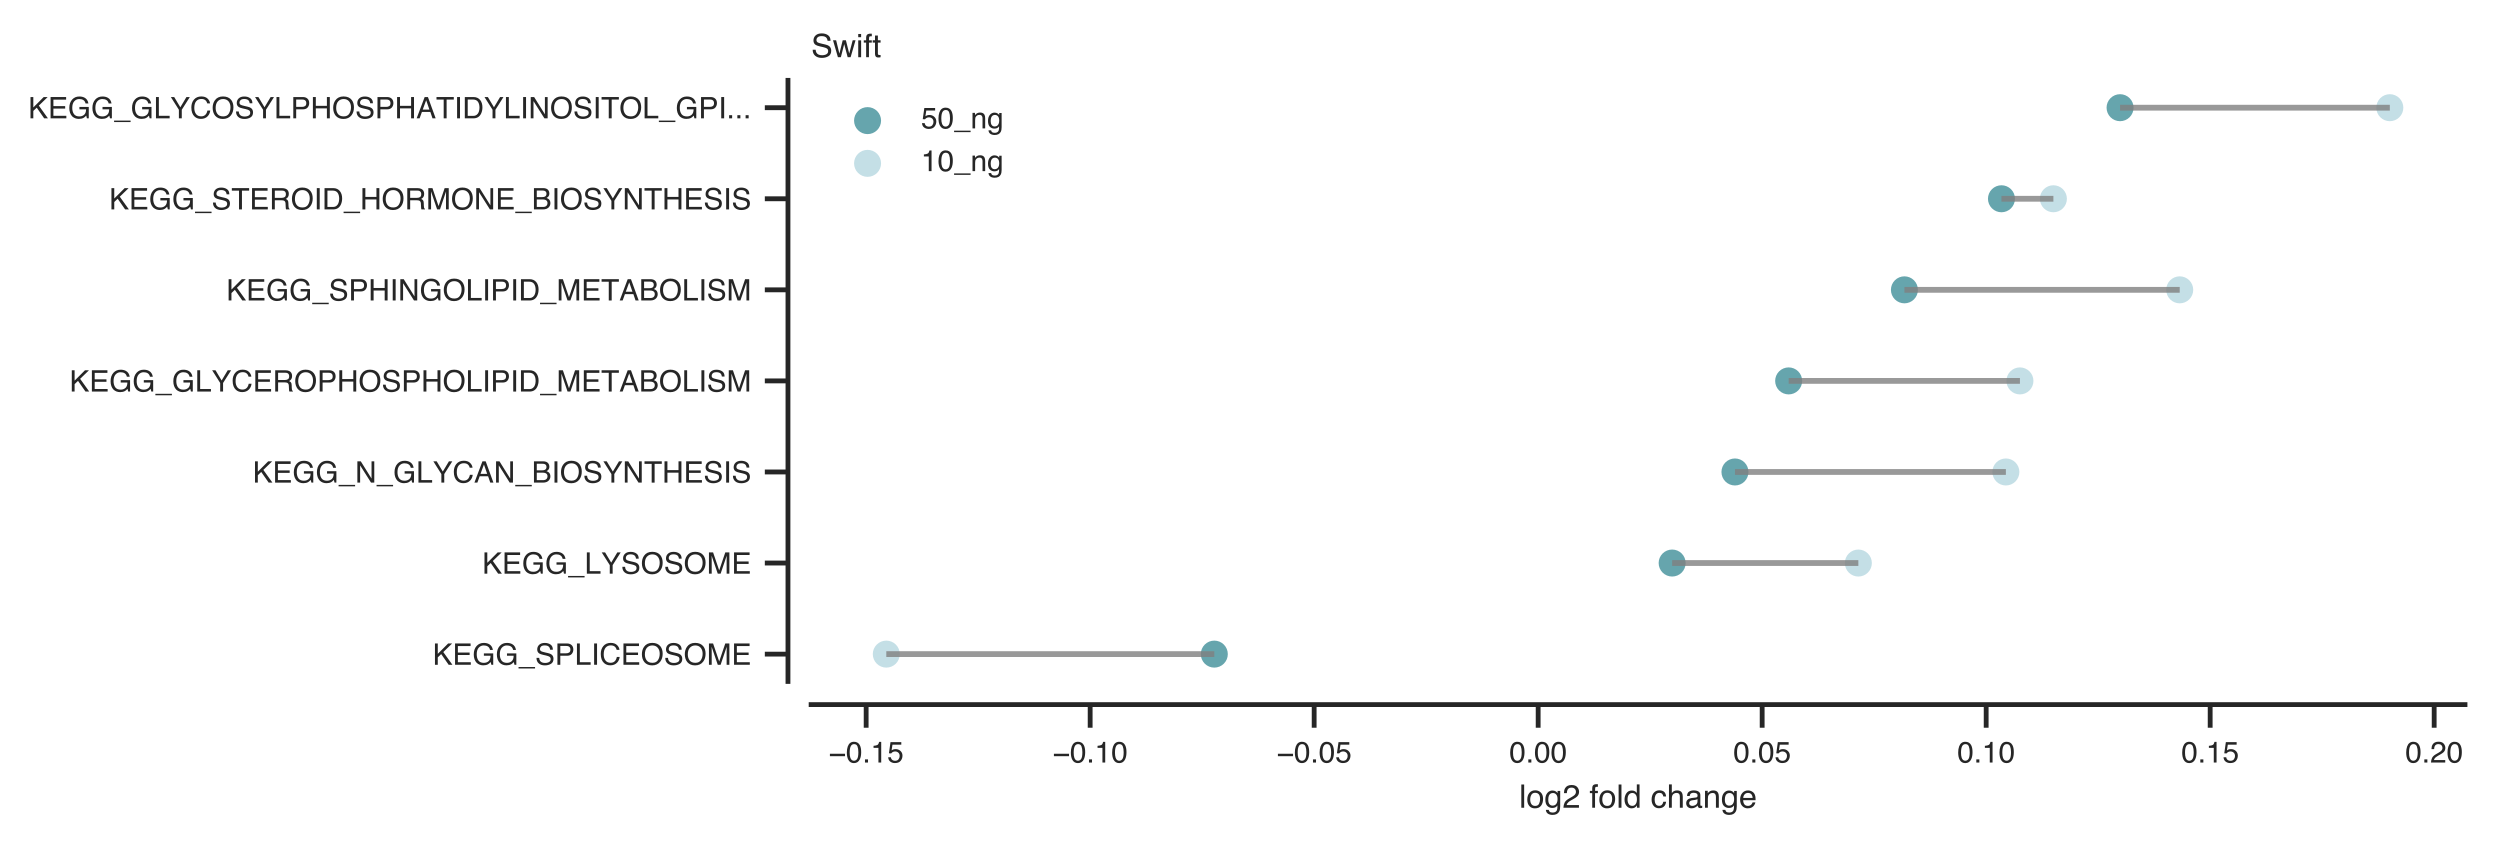 <?xml version="1.0" encoding="utf-8" standalone="no"?>
<!DOCTYPE svg PUBLIC "-//W3C//DTD SVG 1.1//EN"
  "http://www.w3.org/Graphics/SVG/1.1/DTD/svg11.dtd">
<!-- Created with matplotlib (https://matplotlib.org/) -->
<svg height="219.6pt" version="1.1" viewBox="0 0 648 219.6" width="648pt" xmlns="http://www.w3.org/2000/svg" xmlns:xlink="http://www.w3.org/1999/xlink">
 <defs>
  <style type="text/css">
*{stroke-linecap:butt;stroke-linejoin:round;}
  </style>
 </defs>
 <g id="figure_1">
  <g id="patch_1">
   <path d="M 0 219.6 
L 648 219.6 
L 648 0 
L 0 0 
z
" style="fill:#ffffff;"/>
  </g>
  <g id="axes_1">
   <g id="patch_2">
    <path d="M 210.242 176.628 
L 638.928 176.628 
L 638.928 20.832 
L 210.242 20.832 
z
" style="fill:#ffffff;"/>
   </g>
   <g id="matplotlib.axis_1">
    <g id="xtick_1">
     <g id="line2d_1">
      <defs>
       <path d="M 0 0 
L 0 6 
" id="m6e07f4b8f3" style="stroke:#262626;stroke-width:1.25;"/>
      </defs>
      <g>
       <use style="fill:#262626;stroke:#262626;stroke-width:1.25;" x="224.506" xlink:href="#m6e07f4b8f3" y="182.628"/>
      </g>
     </g>
     <g id="text_1">
      <!-- −0.15 -->
      <defs>
       <path d="M 55.422 29.594 
L 55.422 21.391 
L 4.5 21.391 
L 4.5 29.594 
z
" id="Helvetica-8722"/>
       <path d="M 27.047 69.922 
Q 40.625 69.922 46.688 58.734 
Q 51.375 50.094 51.375 35.062 
Q 51.375 20.797 47.125 11.469 
Q 40.969 -1.906 27 -1.906 
Q 14.406 -1.906 8.25 9.031 
Q 3.125 18.172 3.125 33.547 
Q 3.125 45.453 6.203 54 
Q 11.969 69.922 27.047 69.922 
z
M 26.953 6.109 
Q 33.797 6.109 37.844 12.156 
Q 41.891 18.219 41.891 34.719 
Q 41.891 46.625 38.953 54.312 
Q 36.031 62.016 27.594 62.016 
Q 19.828 62.016 16.234 54.703 
Q 12.641 47.406 12.641 33.203 
Q 12.641 22.516 14.938 16.016 
Q 18.453 6.109 26.953 6.109 
z
" id="Helvetica-48"/>
       <path d="M 8.547 10.641 
L 18.75 10.641 
L 18.75 0 
L 8.547 0 
z
" id="Helvetica-46"/>
       <path d="M 9.578 49.516 
L 9.578 56.25 
Q 19.094 57.172 22.844 59.344 
Q 26.609 61.531 28.469 69.625 
L 35.406 69.625 
L 35.406 0 
L 26.031 0 
L 26.031 49.516 
z
" id="Helvetica-49"/>
       <path d="M 12.359 17.828 
Q 13.234 10.297 19.344 7.422 
Q 22.469 5.953 26.562 5.953 
Q 34.375 5.953 38.125 10.938 
Q 41.891 15.922 41.891 21.969 
Q 41.891 29.297 37.422 33.297 
Q 32.953 37.312 26.703 37.312 
Q 22.172 37.312 18.922 35.547 
Q 15.672 33.797 13.375 30.672 
L 5.766 31.109 
L 11.078 68.75 
L 47.406 68.75 
L 47.406 60.25 
L 17.672 60.25 
L 14.703 40.828 
Q 17.141 42.672 19.344 43.609 
Q 23.25 45.219 28.375 45.219 
Q 37.984 45.219 44.672 39.016 
Q 51.375 32.812 51.375 23.297 
Q 51.375 13.375 45.234 5.797 
Q 39.109 -1.766 25.688 -1.766 
Q 17.141 -1.766 10.562 3.047 
Q 4 7.859 3.219 17.828 
z
" id="Helvetica-53"/>
      </defs>
      <g style="fill:#262626;" transform="translate(214.765 197.652)scale(0.077 -0.077)">
       <use xlink:href="#Helvetica-8722"/>
       <use x="58.398" xlink:href="#Helvetica-48"/>
       <use x="114.014" xlink:href="#Helvetica-46"/>
       <use x="141.797" xlink:href="#Helvetica-49"/>
       <use x="197.412" xlink:href="#Helvetica-53"/>
      </g>
     </g>
    </g>
    <g id="xtick_2">
     <g id="line2d_2">
      <g>
       <use style="fill:#262626;stroke:#262626;stroke-width:1.25;" x="282.568" xlink:href="#m6e07f4b8f3" y="182.628"/>
      </g>
     </g>
     <g id="text_2">
      <!-- −0.10 -->
      <g style="fill:#262626;" transform="translate(272.827 197.652)scale(0.077 -0.077)">
       <use xlink:href="#Helvetica-8722"/>
       <use x="58.398" xlink:href="#Helvetica-48"/>
       <use x="114.014" xlink:href="#Helvetica-46"/>
       <use x="141.797" xlink:href="#Helvetica-49"/>
       <use x="197.412" xlink:href="#Helvetica-48"/>
      </g>
     </g>
    </g>
    <g id="xtick_3">
     <g id="line2d_3">
      <g>
       <use style="fill:#262626;stroke:#262626;stroke-width:1.25;" x="340.63" xlink:href="#m6e07f4b8f3" y="182.628"/>
      </g>
     </g>
     <g id="text_3">
      <!-- −0.05 -->
      <g style="fill:#262626;" transform="translate(330.888 197.652)scale(0.077 -0.077)">
       <use xlink:href="#Helvetica-8722"/>
       <use x="58.398" xlink:href="#Helvetica-48"/>
       <use x="114.014" xlink:href="#Helvetica-46"/>
       <use x="141.797" xlink:href="#Helvetica-48"/>
       <use x="197.412" xlink:href="#Helvetica-53"/>
      </g>
     </g>
    </g>
    <g id="xtick_4">
     <g id="line2d_4">
      <g>
       <use style="fill:#262626;stroke:#262626;stroke-width:1.25;" x="398.691" xlink:href="#m6e07f4b8f3" y="182.628"/>
      </g>
     </g>
     <g id="text_4">
      <!-- 0.00 -->
      <g style="fill:#262626;" transform="translate(391.199 197.652)scale(0.077 -0.077)">
       <use xlink:href="#Helvetica-48"/>
       <use x="55.615" xlink:href="#Helvetica-46"/>
       <use x="83.398" xlink:href="#Helvetica-48"/>
       <use x="139.014" xlink:href="#Helvetica-48"/>
      </g>
     </g>
    </g>
    <g id="xtick_5">
     <g id="line2d_5">
      <g>
       <use style="fill:#262626;stroke:#262626;stroke-width:1.25;" x="456.753" xlink:href="#m6e07f4b8f3" y="182.628"/>
      </g>
     </g>
     <g id="text_5">
      <!-- 0.05 -->
      <g style="fill:#262626;" transform="translate(449.261 197.652)scale(0.077 -0.077)">
       <use xlink:href="#Helvetica-48"/>
       <use x="55.615" xlink:href="#Helvetica-46"/>
       <use x="83.398" xlink:href="#Helvetica-48"/>
       <use x="139.014" xlink:href="#Helvetica-53"/>
      </g>
     </g>
    </g>
    <g id="xtick_6">
     <g id="line2d_6">
      <g>
       <use style="fill:#262626;stroke:#262626;stroke-width:1.25;" x="514.815" xlink:href="#m6e07f4b8f3" y="182.628"/>
      </g>
     </g>
     <g id="text_6">
      <!-- 0.10 -->
      <g style="fill:#262626;" transform="translate(507.322 197.652)scale(0.077 -0.077)">
       <use xlink:href="#Helvetica-48"/>
       <use x="55.615" xlink:href="#Helvetica-46"/>
       <use x="83.398" xlink:href="#Helvetica-49"/>
       <use x="139.014" xlink:href="#Helvetica-48"/>
      </g>
     </g>
    </g>
    <g id="xtick_7">
     <g id="line2d_7">
      <g>
       <use style="fill:#262626;stroke:#262626;stroke-width:1.25;" x="572.877" xlink:href="#m6e07f4b8f3" y="182.628"/>
      </g>
     </g>
     <g id="text_7">
      <!-- 0.15 -->
      <g style="fill:#262626;" transform="translate(565.384 197.652)scale(0.077 -0.077)">
       <use xlink:href="#Helvetica-48"/>
       <use x="55.615" xlink:href="#Helvetica-46"/>
       <use x="83.398" xlink:href="#Helvetica-49"/>
       <use x="139.014" xlink:href="#Helvetica-53"/>
      </g>
     </g>
    </g>
    <g id="xtick_8">
     <g id="line2d_8">
      <g>
       <use style="fill:#262626;stroke:#262626;stroke-width:1.25;" x="630.938" xlink:href="#m6e07f4b8f3" y="182.628"/>
      </g>
     </g>
     <g id="text_8">
      <!-- 0.20 -->
      <defs>
       <path d="M 3.125 0 
Q 3.609 9.031 6.859 15.719 
Q 10.109 22.406 19.531 27.875 
L 28.906 33.297 
Q 35.203 36.969 37.75 39.547 
Q 41.75 43.609 41.75 48.828 
Q 41.75 54.938 38.078 58.516 
Q 34.422 62.109 28.328 62.109 
Q 19.281 62.109 15.828 55.281 
Q 13.969 51.609 13.766 45.125 
L 4.828 45.125 
Q 4.984 54.25 8.203 60.016 
Q 13.922 70.172 28.375 70.172 
Q 40.375 70.172 45.922 63.672 
Q 51.469 57.172 51.469 49.219 
Q 51.469 40.828 45.562 34.859 
Q 42.141 31.391 33.297 26.469 
L 26.609 22.75 
Q 21.828 20.125 19.094 17.719 
Q 14.203 13.484 12.938 8.297 
L 51.125 8.297 
L 51.125 0 
L 3.125 0 
z
" id="Helvetica-50"/>
      </defs>
      <g style="fill:#262626;" transform="translate(623.446 197.652)scale(0.077 -0.077)">
       <use xlink:href="#Helvetica-48"/>
       <use x="55.615" xlink:href="#Helvetica-46"/>
       <use x="83.398" xlink:href="#Helvetica-50"/>
       <use x="139.014" xlink:href="#Helvetica-48"/>
      </g>
     </g>
    </g>
    <g id="text_9">
     <!-- log2 fold change -->
     <defs>
      <path d="M 6.688 71.734 
L 15.484 71.734 
L 15.484 0 
L 6.688 0 
z
" id="Helvetica-108"/>
      <path d="M 27.203 5.672 
Q 35.938 5.672 39.188 12.281 
Q 42.438 18.891 42.438 27 
Q 42.438 34.328 40.094 38.922 
Q 36.375 46.141 27.297 46.141 
Q 19.234 46.141 15.578 39.984 
Q 11.922 33.844 11.922 25.141 
Q 11.922 16.797 15.578 11.234 
Q 19.234 5.672 27.203 5.672 
z
M 27.547 53.812 
Q 37.641 53.812 44.625 47.062 
Q 51.609 40.328 51.609 27.25 
Q 51.609 14.594 45.453 6.344 
Q 39.312 -1.906 26.375 -1.906 
Q 15.578 -1.906 9.219 5.391 
Q 2.875 12.703 2.875 25 
Q 2.875 38.188 9.562 46 
Q 16.266 53.812 27.547 53.812 
z
M 27.25 53.562 
z
" id="Helvetica-111"/>
      <path d="M 24.906 53.219 
Q 31.062 53.219 35.641 50.203 
Q 38.141 48.484 40.719 45.219 
L 40.719 51.812 
L 48.828 51.812 
L 48.828 4.25 
Q 48.828 -5.719 45.906 -11.469 
Q 40.438 -22.125 25.25 -22.125 
Q 16.797 -22.125 11.031 -18.328 
Q 5.281 -14.547 4.594 -6.5 
L 13.531 -6.5 
Q 14.156 -10.016 16.062 -11.922 
Q 19.047 -14.844 25.438 -14.844 
Q 35.547 -14.844 38.672 -7.719 
Q 40.531 -3.516 40.375 7.281 
Q 37.75 3.266 34.031 1.312 
Q 30.328 -0.641 24.219 -0.641 
Q 15.719 -0.641 9.344 5.391 
Q 2.984 11.422 2.984 25.344 
Q 2.984 38.484 9.406 45.844 
Q 15.828 53.219 24.906 53.219 
z
M 40.719 26.375 
Q 40.719 36.078 36.719 40.766 
Q 32.719 45.453 26.516 45.453 
Q 17.234 45.453 13.812 36.766 
Q 12.016 32.125 12.016 24.609 
Q 12.016 15.766 15.594 11.156 
Q 19.188 6.547 25.25 6.547 
Q 34.719 6.547 38.578 15.094 
Q 40.719 19.922 40.719 26.375 
z
M 25.922 53.562 
z
" id="Helvetica-103"/>
      <path id="Helvetica-32"/>
      <path d="M 8.641 60.25 
Q 8.844 65.719 10.547 68.266 
Q 13.625 72.75 22.406 72.75 
Q 23.25 72.75 24.125 72.703 
Q 25 72.656 26.125 72.562 
L 26.125 64.547 
Q 24.75 64.656 24.141 64.672 
Q 23.531 64.703 23 64.703 
Q 19 64.703 18.219 62.625 
Q 17.438 60.547 17.438 52.047 
L 26.125 52.047 
L 26.125 45.125 
L 17.328 45.125 
L 17.328 0 
L 8.641 0 
L 8.641 45.125 
L 1.375 45.125 
L 1.375 52.047 
L 8.641 52.047 
L 8.641 60.25 
z
" id="Helvetica-102"/>
      <path d="M 12.016 25.531 
Q 12.016 17.141 15.578 11.469 
Q 19.141 5.812 27 5.812 
Q 33.109 5.812 37.031 11.062 
Q 40.969 16.312 40.969 26.125 
Q 40.969 36.031 36.906 40.797 
Q 32.859 45.562 26.906 45.562 
Q 20.266 45.562 16.141 40.484 
Q 12.016 35.406 12.016 25.531 
z
M 25.25 53.219 
Q 31.25 53.219 35.297 50.688 
Q 37.641 49.219 40.625 45.562 
L 40.625 71.969 
L 49.078 71.969 
L 49.078 0 
L 41.156 0 
L 41.156 7.281 
Q 38.094 2.438 33.891 0.281 
Q 29.688 -1.859 24.266 -1.859 
Q 15.531 -1.859 9.125 5.484 
Q 2.734 12.844 2.734 25.047 
Q 2.734 36.469 8.562 44.844 
Q 14.406 53.219 25.25 53.219 
z
" id="Helvetica-100"/>
      <path d="M 26.609 53.812 
Q 35.453 53.812 40.984 49.516 
Q 46.531 45.219 47.656 34.719 
L 39.109 34.719 
Q 38.328 39.547 35.547 42.75 
Q 32.766 45.953 26.609 45.953 
Q 18.219 45.953 14.594 37.75 
Q 12.25 32.422 12.25 24.609 
Q 12.25 16.75 15.562 11.375 
Q 18.891 6 26.031 6 
Q 31.5 6 34.688 9.344 
Q 37.891 12.703 39.109 18.5 
L 47.656 18.5 
Q 46.188 8.109 40.328 3.297 
Q 34.469 -1.516 25.344 -1.516 
Q 15.094 -1.516 8.984 5.984 
Q 2.875 13.484 2.875 24.703 
Q 2.875 38.484 9.562 46.141 
Q 16.266 53.812 26.609 53.812 
z
M 25.25 53.562 
z
" id="Helvetica-99"/>
      <path d="M 6.453 71.969 
L 15.234 71.969 
L 15.234 45.219 
Q 18.359 49.172 20.844 50.781 
Q 25.094 53.562 31.453 53.562 
Q 42.828 53.562 46.875 45.609 
Q 49.078 41.266 49.078 33.547 
L 49.078 0 
L 40.047 0 
L 40.047 32.953 
Q 40.047 38.719 38.578 41.406 
Q 36.188 45.703 29.594 45.703 
Q 24.125 45.703 19.672 41.938 
Q 15.234 38.188 15.234 27.734 
L 15.234 0 
L 6.453 0 
z
" id="Helvetica-104"/>
      <path d="M 13.188 13.922 
Q 13.188 10.109 15.969 7.906 
Q 18.75 5.719 22.562 5.719 
Q 27.203 5.719 31.547 7.859 
Q 38.875 11.422 38.875 19.531 
L 38.875 26.609 
Q 37.25 25.594 34.703 24.906 
Q 32.172 24.219 29.734 23.922 
L 24.422 23.25 
Q 19.625 22.609 17.234 21.234 
Q 13.188 18.953 13.188 13.922 
z
M 34.469 31.688 
Q 37.5 32.078 38.531 34.234 
Q 39.109 35.406 39.109 37.594 
Q 39.109 42.094 35.906 44.109 
Q 32.719 46.141 26.766 46.141 
Q 19.875 46.141 17 42.438 
Q 15.375 40.375 14.891 36.328 
L 6.688 36.328 
Q 6.938 46 12.969 49.781 
Q 19 53.562 26.953 53.562 
Q 36.188 53.562 41.938 50.047 
Q 47.656 46.531 47.656 39.109 
L 47.656 8.984 
Q 47.656 7.625 48.219 6.781 
Q 48.781 5.953 50.594 5.953 
Q 51.172 5.953 51.906 6.031 
Q 52.641 6.109 53.469 6.25 
L 53.469 -0.25 
Q 51.422 -0.828 50.344 -0.969 
Q 49.266 -1.125 47.406 -1.125 
Q 42.875 -1.125 40.828 2.094 
Q 39.75 3.812 39.312 6.938 
Q 36.625 3.422 31.594 0.828 
Q 26.562 -1.766 20.516 -1.766 
Q 13.234 -1.766 8.609 2.656 
Q 4 7.078 4 13.719 
Q 4 21 8.547 25 
Q 13.094 29 20.453 29.938 
z
M 27.203 53.562 
z
" id="Helvetica-97"/>
      <path d="M 6.453 52.297 
L 14.797 52.297 
L 14.797 44.875 
Q 18.5 49.469 22.656 51.469 
Q 26.812 53.469 31.891 53.469 
Q 43.016 53.469 46.922 45.703 
Q 49.078 41.453 49.078 33.547 
L 49.078 0 
L 40.141 0 
L 40.141 32.953 
Q 40.141 37.75 38.719 40.672 
Q 36.375 45.562 30.219 45.562 
Q 27.094 45.562 25.094 44.922 
Q 21.484 43.844 18.75 40.625 
Q 16.547 38.031 15.891 35.266 
Q 15.234 32.516 15.234 27.391 
L 15.234 0 
L 6.453 0 
z
M 27.094 53.562 
z
" id="Helvetica-110"/>
      <path d="M 28.219 53.469 
Q 33.797 53.469 39.016 50.859 
Q 44.234 48.25 46.969 44.094 
Q 49.609 40.141 50.484 34.859 
Q 51.266 31.25 51.266 23.344 
L 12.938 23.344 
Q 13.188 15.375 16.703 10.562 
Q 20.219 5.766 27.594 5.766 
Q 34.469 5.766 38.578 10.297 
Q 40.922 12.938 41.891 16.406 
L 50.531 16.406 
Q 50.203 13.531 48.266 9.984 
Q 46.344 6.453 43.953 4.203 
Q 39.938 0.297 34.031 -1.078 
Q 30.859 -1.859 26.859 -1.859 
Q 17.094 -1.859 10.297 5.25 
Q 3.516 12.359 3.516 25.141 
Q 3.516 37.75 10.344 45.609 
Q 17.188 53.469 28.219 53.469 
z
M 42.234 30.328 
Q 41.703 36.031 39.75 39.453 
Q 36.141 45.797 27.688 45.797 
Q 21.625 45.797 17.516 41.422 
Q 13.422 37.062 13.188 30.328 
z
M 27.391 53.562 
z
" id="Helvetica-101"/>
     </defs>
     <g style="fill:#262626;" transform="translate(393.762 209.368)scale(0.084 -0.084)">
      <use xlink:href="#Helvetica-108"/>
      <use x="22.217" xlink:href="#Helvetica-111"/>
      <use x="77.832" xlink:href="#Helvetica-103"/>
      <use x="133.447" xlink:href="#Helvetica-50"/>
      <use x="189.062" xlink:href="#Helvetica-32"/>
      <use x="216.846" xlink:href="#Helvetica-102"/>
      <use x="244.629" xlink:href="#Helvetica-111"/>
      <use x="300.244" xlink:href="#Helvetica-108"/>
      <use x="322.461" xlink:href="#Helvetica-100"/>
      <use x="378.076" xlink:href="#Helvetica-32"/>
      <use x="405.859" xlink:href="#Helvetica-99"/>
      <use x="455.859" xlink:href="#Helvetica-104"/>
      <use x="511.475" xlink:href="#Helvetica-97"/>
      <use x="567.09" xlink:href="#Helvetica-110"/>
      <use x="622.705" xlink:href="#Helvetica-103"/>
      <use x="678.32" xlink:href="#Helvetica-101"/>
     </g>
    </g>
   </g>
   <g id="matplotlib.axis_2">
    <g id="ytick_1">
     <g id="line2d_9">
      <defs>
       <path d="M 0 0 
L -6 0 
" id="mc9f1bc56bd" style="stroke:#262626;stroke-width:1.25;"/>
      </defs>
      <g>
       <use style="fill:#262626;stroke:#262626;stroke-width:1.25;" x="204.242" xlink:href="#mc9f1bc56bd" y="169.546"/>
      </g>
     </g>
     <g id="text_10">
      <!-- KEGG_SPLICEOSOME -->
      <defs>
       <path d="M 7.625 71.734 
L 17.094 71.734 
L 17.094 36.766 
L 52.047 71.734 
L 65.484 71.734 
L 35.641 42.828 
L 66.312 0 
L 53.656 0 
L 28.562 35.984 
L 17.094 25 
L 17.094 0 
L 7.625 0 
z
" id="Helvetica-75"/>
       <path d="M 8.547 71.734 
L 60.844 71.734 
L 60.844 62.938 
L 18.016 62.938 
L 18.016 41.156 
L 57.625 41.156 
L 57.625 32.859 
L 18.016 32.859 
L 18.016 8.547 
L 61.578 8.547 
L 61.578 0 
L 8.547 0 
z
M 35.062 71.734 
z
" id="Helvetica-69"/>
       <path d="M 38.625 73.578 
Q 48.734 73.578 56.109 69.672 
Q 66.797 64.062 69.188 50 
L 59.578 50 
Q 57.812 57.859 52.297 61.453 
Q 46.781 65.047 38.375 65.047 
Q 28.422 65.047 21.609 57.562 
Q 14.797 50.094 14.797 35.297 
Q 14.797 22.516 20.406 14.484 
Q 26.031 6.453 38.719 6.453 
Q 48.438 6.453 54.812 12.078 
Q 61.188 17.719 61.328 30.328 
L 38.875 30.328 
L 38.875 38.375 
L 70.359 38.375 
L 70.359 0 
L 64.109 0 
L 61.766 9.234 
Q 56.844 3.812 53.031 1.703 
Q 46.625 -1.906 36.766 -1.906 
Q 24.031 -1.906 14.844 6.344 
Q 4.828 16.703 4.828 34.766 
Q 4.828 52.781 14.594 63.422 
Q 23.875 73.578 38.625 73.578 
z
M 37.016 73.688 
z
" id="Helvetica-71"/>
       <path d="M 0 -12.5 
L 0 -7.562 
L 55.609 -7.562 
L 55.609 -12.5 
z
" id="Helvetica-95"/>
       <path d="M 13.969 23.141 
Q 14.312 17.047 16.844 13.234 
Q 21.688 6.109 33.891 6.109 
Q 39.359 6.109 43.844 7.672 
Q 52.547 10.688 52.547 18.5 
Q 52.547 24.359 48.875 26.859 
Q 45.172 29.297 37.25 31.109 
L 27.547 33.297 
Q 18.016 35.453 14.062 38.031 
Q 7.234 42.531 7.234 51.469 
Q 7.234 61.141 13.922 67.328 
Q 20.609 73.531 32.859 73.531 
Q 44.141 73.531 52.016 68.078 
Q 59.906 62.641 59.906 50.688 
L 50.781 50.688 
Q 50.047 56.453 47.656 59.516 
Q 43.219 65.141 32.562 65.141 
Q 23.969 65.141 20.203 61.516 
Q 16.453 57.906 16.453 53.125 
Q 16.453 47.859 20.844 45.406 
Q 23.734 43.844 33.891 41.5 
L 43.953 39.203 
Q 51.219 37.547 55.172 34.672 
Q 62.016 29.641 62.016 20.062 
Q 62.016 8.156 53.344 3.031 
Q 44.672 -2.094 33.203 -2.094 
Q 19.828 -2.094 12.25 4.734 
Q 4.688 11.531 4.828 23.141 
z
M 33.594 73.688 
z
" id="Helvetica-83"/>
       <path d="M 8.547 71.734 
L 40.828 71.734 
Q 50.391 71.734 56.25 66.328 
Q 62.109 60.938 62.109 51.172 
Q 62.109 42.781 56.875 36.547 
Q 51.656 30.328 40.828 30.328 
L 18.266 30.328 
L 18.266 0 
L 8.547 0 
z
M 52.297 51.125 
Q 52.297 59.031 46.438 61.859 
Q 43.219 63.375 37.594 63.375 
L 18.266 63.375 
L 18.266 38.531 
L 37.594 38.531 
Q 44.141 38.531 48.219 41.312 
Q 52.297 44.094 52.297 51.125 
z
" id="Helvetica-80"/>
       <path d="M 7.625 71.734 
L 17.328 71.734 
L 17.328 8.547 
L 53.656 8.547 
L 53.656 0 
L 7.625 0 
z
" id="Helvetica-76"/>
       <path d="M 9.812 71.734 
L 19.625 71.734 
L 19.625 0 
L 9.812 0 
z
" id="Helvetica-73"/>
       <path d="M 37.844 73.688 
Q 51.469 73.688 58.984 66.5 
Q 66.5 59.328 67.328 50.203 
L 57.859 50.203 
Q 56.25 57.125 51.438 61.172 
Q 46.625 65.234 37.938 65.234 
Q 27.344 65.234 20.828 57.781 
Q 14.312 50.344 14.312 34.969 
Q 14.312 22.359 20.188 14.516 
Q 26.078 6.688 37.75 6.688 
Q 48.484 6.688 54.109 14.938 
Q 57.078 19.281 58.547 26.375 
L 68.016 26.375 
Q 66.75 15.047 59.625 7.375 
Q 51.078 -1.859 36.578 -1.859 
Q 24.078 -1.859 15.578 5.719 
Q 4.391 15.719 4.391 36.625 
Q 4.391 52.484 12.797 62.641 
Q 21.875 73.688 37.844 73.688 
z
M 35.891 73.688 
z
" id="Helvetica-67"/>
       <path d="M 38.578 73.688 
Q 57.562 73.688 66.703 61.469 
Q 73.828 51.953 73.828 37.109 
Q 73.828 21.047 65.672 10.406 
Q 56.109 -2.094 38.375 -2.094 
Q 21.828 -2.094 12.359 8.844 
Q 3.906 19.391 3.906 35.5 
Q 3.906 50.047 11.141 60.406 
Q 20.406 73.688 38.578 73.688 
z
M 39.547 6.594 
Q 52.391 6.594 58.125 15.797 
Q 63.875 25 63.875 36.969 
Q 63.875 49.609 57.25 57.328 
Q 50.641 65.047 39.156 65.047 
Q 28.031 65.047 21 57.391 
Q 13.969 49.75 13.969 34.859 
Q 13.969 22.953 20 14.766 
Q 26.031 6.594 39.547 6.594 
z
M 38.875 73.688 
z
" id="Helvetica-79"/>
       <path d="M 7.375 71.734 
L 21.297 71.734 
L 41.891 11.078 
L 62.359 71.734 
L 76.125 71.734 
L 76.125 0 
L 66.891 0 
L 66.891 42.328 
Q 66.891 44.531 66.984 49.609 
Q 67.094 54.688 67.094 60.5 
L 46.625 0 
L 37.016 0 
L 16.406 60.5 
L 16.406 58.297 
Q 16.406 55.672 16.531 50.266 
Q 16.656 44.875 16.656 42.328 
L 16.656 0 
L 7.375 0 
z
" id="Helvetica-77"/>
      </defs>
      <g style="fill:#262626;" transform="translate(112.155 172.308)scale(0.077 -0.077)">
       <use xlink:href="#Helvetica-75"/>
       <use x="66.699" xlink:href="#Helvetica-69"/>
       <use x="133.398" xlink:href="#Helvetica-71"/>
       <use x="211.182" xlink:href="#Helvetica-71"/>
       <use x="288.965" xlink:href="#Helvetica-95"/>
       <use x="344.58" xlink:href="#Helvetica-83"/>
       <use x="411.279" xlink:href="#Helvetica-80"/>
       <use x="477.979" xlink:href="#Helvetica-76"/>
       <use x="533.594" xlink:href="#Helvetica-73"/>
       <use x="561.377" xlink:href="#Helvetica-67"/>
       <use x="633.594" xlink:href="#Helvetica-69"/>
       <use x="700.293" xlink:href="#Helvetica-79"/>
       <use x="778.076" xlink:href="#Helvetica-83"/>
       <use x="844.775" xlink:href="#Helvetica-79"/>
       <use x="922.559" xlink:href="#Helvetica-77"/>
       <use x="1005.859" xlink:href="#Helvetica-69"/>
      </g>
     </g>
    </g>
    <g id="ytick_2">
     <g id="line2d_10">
      <g>
       <use style="fill:#262626;stroke:#262626;stroke-width:1.25;" x="204.242" xlink:href="#mc9f1bc56bd" y="145.941"/>
      </g>
     </g>
     <g id="text_11">
      <!-- KEGG_LYSOSOME -->
      <defs>
       <path d="M 2.047 71.734 
L 13.375 71.734 
L 33.984 37.25 
L 54.594 71.734 
L 65.969 71.734 
L 38.875 28.906 
L 38.875 0 
L 29.156 0 
L 29.156 28.906 
z
M 34.125 71.734 
z
" id="Helvetica-89"/>
      </defs>
      <g style="fill:#262626;" transform="translate(124.991 148.703)scale(0.077 -0.077)">
       <use xlink:href="#Helvetica-75"/>
       <use x="66.699" xlink:href="#Helvetica-69"/>
       <use x="133.398" xlink:href="#Helvetica-71"/>
       <use x="211.182" xlink:href="#Helvetica-71"/>
       <use x="288.965" xlink:href="#Helvetica-95"/>
       <use x="344.58" xlink:href="#Helvetica-76"/>
       <use x="400.195" xlink:href="#Helvetica-89"/>
       <use x="466.895" xlink:href="#Helvetica-83"/>
       <use x="533.594" xlink:href="#Helvetica-79"/>
       <use x="611.377" xlink:href="#Helvetica-83"/>
       <use x="678.076" xlink:href="#Helvetica-79"/>
       <use x="755.859" xlink:href="#Helvetica-77"/>
       <use x="839.16" xlink:href="#Helvetica-69"/>
      </g>
     </g>
    </g>
    <g id="ytick_3">
     <g id="line2d_11">
      <g>
       <use style="fill:#262626;stroke:#262626;stroke-width:1.25;" x="204.242" xlink:href="#mc9f1bc56bd" y="122.335"/>
      </g>
     </g>
     <g id="text_12">
      <!-- KEGG_N_GLYCAN_BIOSYNTHESIS -->
      <defs>
       <path d="M 7.625 71.734 
L 19.094 71.734 
L 55.328 13.625 
L 55.328 71.734 
L 64.547 71.734 
L 64.547 0 
L 53.656 0 
L 16.891 58.062 
L 16.891 0 
L 7.625 0 
z
M 35.453 71.734 
z
" id="Helvetica-78"/>
       <path d="M 44.438 29.391 
L 33.547 61.078 
L 21.969 29.391 
z
M 28.469 71.734 
L 39.453 71.734 
L 65.484 0 
L 54.828 0 
L 47.562 21.484 
L 19.188 21.484 
L 11.422 0 
L 1.469 0 
z
M 33.5 71.734 
z
" id="Helvetica-65"/>
       <path d="M 34.578 41.406 
Q 40.719 41.406 44.141 43.109 
Q 49.516 45.797 49.516 52.781 
Q 49.516 59.812 43.797 62.25 
Q 40.578 63.625 34.234 63.625 
L 16.891 63.625 
L 16.891 41.406 
z
M 37.844 8.297 
Q 46.781 8.297 50.594 13.484 
Q 52.984 16.75 52.984 21.391 
Q 52.984 29.203 46 32.031 
Q 42.281 33.547 36.188 33.547 
L 16.891 33.547 
L 16.891 8.297 
z
M 7.375 71.734 
L 38.188 71.734 
Q 50.781 71.734 56.109 64.203 
Q 59.234 59.766 59.234 53.953 
Q 59.234 47.172 55.375 42.828 
Q 53.375 40.531 49.609 38.625 
Q 55.125 36.531 57.859 33.891 
Q 62.703 29.203 62.703 20.953 
Q 62.703 14.016 58.344 8.406 
Q 51.859 0 37.703 0 
L 7.375 0 
z
" id="Helvetica-66"/>
       <path d="M 59.812 71.734 
L 59.812 63.188 
L 35.641 63.188 
L 35.641 0 
L 25.781 0 
L 25.781 63.188 
L 1.609 63.188 
L 1.609 71.734 
z
" id="Helvetica-84"/>
       <path d="M 7.859 71.734 
L 17.672 71.734 
L 17.672 42.094 
L 54.984 42.094 
L 54.984 71.734 
L 64.797 71.734 
L 64.797 0 
L 54.984 0 
L 54.984 33.547 
L 17.672 33.547 
L 17.672 0 
L 7.859 0 
z
" id="Helvetica-72"/>
      </defs>
      <g style="fill:#262626;" transform="translate(65.511 125.097)scale(0.077 -0.077)">
       <use xlink:href="#Helvetica-75"/>
       <use x="66.699" xlink:href="#Helvetica-69"/>
       <use x="133.398" xlink:href="#Helvetica-71"/>
       <use x="211.182" xlink:href="#Helvetica-71"/>
       <use x="288.965" xlink:href="#Helvetica-95"/>
       <use x="344.58" xlink:href="#Helvetica-78"/>
       <use x="416.797" xlink:href="#Helvetica-95"/>
       <use x="472.412" xlink:href="#Helvetica-71"/>
       <use x="550.195" xlink:href="#Helvetica-76"/>
       <use x="605.811" xlink:href="#Helvetica-89"/>
       <use x="672.51" xlink:href="#Helvetica-67"/>
       <use x="744.727" xlink:href="#Helvetica-65"/>
       <use x="811.426" xlink:href="#Helvetica-78"/>
       <use x="883.643" xlink:href="#Helvetica-95"/>
       <use x="939.258" xlink:href="#Helvetica-66"/>
       <use x="1005.957" xlink:href="#Helvetica-73"/>
       <use x="1033.74" xlink:href="#Helvetica-79"/>
       <use x="1111.523" xlink:href="#Helvetica-83"/>
       <use x="1178.223" xlink:href="#Helvetica-89"/>
       <use x="1244.922" xlink:href="#Helvetica-78"/>
       <use x="1317.139" xlink:href="#Helvetica-84"/>
       <use x="1378.223" xlink:href="#Helvetica-72"/>
       <use x="1450.439" xlink:href="#Helvetica-69"/>
       <use x="1517.139" xlink:href="#Helvetica-83"/>
       <use x="1583.838" xlink:href="#Helvetica-73"/>
       <use x="1611.621" xlink:href="#Helvetica-83"/>
      </g>
     </g>
    </g>
    <g id="ytick_4">
     <g id="line2d_12">
      <g>
       <use style="fill:#262626;stroke:#262626;stroke-width:1.25;" x="204.242" xlink:href="#mc9f1bc56bd" y="98.73"/>
      </g>
     </g>
     <g id="text_13">
      <!-- KEGG_GLYCEROPHOSPHOLIPID_METABOLISM -->
      <defs>
       <path d="M 40.969 38.875 
Q 47.797 38.875 51.781 41.609 
Q 55.766 44.344 55.766 51.469 
Q 55.766 59.125 50.203 61.922 
Q 47.219 63.375 42.234 63.375 
L 18.5 63.375 
L 18.5 38.875 
z
M 8.797 71.734 
L 42 71.734 
Q 50.203 71.734 55.516 69.344 
Q 65.625 64.75 65.625 52.391 
Q 65.625 45.953 62.953 41.844 
Q 60.297 37.75 55.516 35.25 
Q 59.719 33.547 61.844 30.766 
Q 63.969 27.984 64.203 21.734 
L 64.547 12.109 
Q 64.703 8.016 65.234 6 
Q 66.109 2.594 68.359 1.609 
L 68.359 0 
L 56.453 0 
Q 55.953 0.922 55.656 2.391 
Q 55.375 3.859 55.172 8.062 
L 54.594 20.016 
Q 54.25 27.047 49.359 29.438 
Q 46.578 30.766 40.625 30.766 
L 18.5 30.766 
L 18.5 0 
L 8.797 0 
z
" id="Helvetica-82"/>
       <path d="M 35.156 8.297 
Q 40.094 8.297 43.266 9.328 
Q 48.922 11.234 52.547 16.656 
Q 55.422 21 56.688 27.781 
Q 57.422 31.844 57.422 35.297 
Q 57.422 48.641 52.125 56 
Q 46.828 63.375 35.062 63.375 
L 17.828 63.375 
L 17.828 8.297 
z
M 8.062 71.734 
L 37.109 71.734 
Q 51.906 71.734 60.062 61.234 
Q 67.328 51.766 67.328 36.969 
Q 67.328 25.531 63.031 16.312 
Q 55.469 0 37.016 0 
L 8.062 0 
z
" id="Helvetica-68"/>
      </defs>
      <g style="fill:#262626;" transform="translate(18.022 101.492)scale(0.077 -0.077)">
       <use xlink:href="#Helvetica-75"/>
       <use x="66.699" xlink:href="#Helvetica-69"/>
       <use x="133.398" xlink:href="#Helvetica-71"/>
       <use x="211.182" xlink:href="#Helvetica-71"/>
       <use x="288.965" xlink:href="#Helvetica-95"/>
       <use x="344.58" xlink:href="#Helvetica-71"/>
       <use x="422.363" xlink:href="#Helvetica-76"/>
       <use x="477.979" xlink:href="#Helvetica-89"/>
       <use x="544.678" xlink:href="#Helvetica-67"/>
       <use x="616.895" xlink:href="#Helvetica-69"/>
       <use x="683.594" xlink:href="#Helvetica-82"/>
       <use x="755.811" xlink:href="#Helvetica-79"/>
       <use x="833.594" xlink:href="#Helvetica-80"/>
       <use x="900.293" xlink:href="#Helvetica-72"/>
       <use x="972.51" xlink:href="#Helvetica-79"/>
       <use x="1050.293" xlink:href="#Helvetica-83"/>
       <use x="1116.992" xlink:href="#Helvetica-80"/>
       <use x="1183.691" xlink:href="#Helvetica-72"/>
       <use x="1255.908" xlink:href="#Helvetica-79"/>
       <use x="1333.691" xlink:href="#Helvetica-76"/>
       <use x="1389.307" xlink:href="#Helvetica-73"/>
       <use x="1417.09" xlink:href="#Helvetica-80"/>
       <use x="1483.789" xlink:href="#Helvetica-73"/>
       <use x="1511.572" xlink:href="#Helvetica-68"/>
       <use x="1583.789" xlink:href="#Helvetica-95"/>
       <use x="1639.404" xlink:href="#Helvetica-77"/>
       <use x="1722.705" xlink:href="#Helvetica-69"/>
       <use x="1789.404" xlink:href="#Helvetica-84"/>
       <use x="1850.488" xlink:href="#Helvetica-65"/>
       <use x="1917.188" xlink:href="#Helvetica-66"/>
       <use x="1983.887" xlink:href="#Helvetica-79"/>
       <use x="2061.67" xlink:href="#Helvetica-76"/>
       <use x="2117.285" xlink:href="#Helvetica-73"/>
       <use x="2145.068" xlink:href="#Helvetica-83"/>
       <use x="2211.768" xlink:href="#Helvetica-77"/>
      </g>
     </g>
    </g>
    <g id="ytick_5">
     <g id="line2d_13">
      <g>
       <use style="fill:#262626;stroke:#262626;stroke-width:1.25;" x="204.242" xlink:href="#mc9f1bc56bd" y="75.125"/>
      </g>
     </g>
     <g id="text_14">
      <!-- KEGG_SPHINGOLIPID_METABOLISM -->
      <g style="fill:#262626;" transform="translate(58.673 77.886)scale(0.077 -0.077)">
       <use xlink:href="#Helvetica-75"/>
       <use x="66.699" xlink:href="#Helvetica-69"/>
       <use x="133.398" xlink:href="#Helvetica-71"/>
       <use x="211.182" xlink:href="#Helvetica-71"/>
       <use x="288.965" xlink:href="#Helvetica-95"/>
       <use x="344.58" xlink:href="#Helvetica-83"/>
       <use x="411.279" xlink:href="#Helvetica-80"/>
       <use x="477.979" xlink:href="#Helvetica-72"/>
       <use x="550.195" xlink:href="#Helvetica-73"/>
       <use x="577.979" xlink:href="#Helvetica-78"/>
       <use x="650.195" xlink:href="#Helvetica-71"/>
       <use x="727.979" xlink:href="#Helvetica-79"/>
       <use x="805.762" xlink:href="#Helvetica-76"/>
       <use x="861.377" xlink:href="#Helvetica-73"/>
       <use x="889.16" xlink:href="#Helvetica-80"/>
       <use x="955.859" xlink:href="#Helvetica-73"/>
       <use x="983.643" xlink:href="#Helvetica-68"/>
       <use x="1055.859" xlink:href="#Helvetica-95"/>
       <use x="1111.475" xlink:href="#Helvetica-77"/>
       <use x="1194.775" xlink:href="#Helvetica-69"/>
       <use x="1261.475" xlink:href="#Helvetica-84"/>
       <use x="1322.559" xlink:href="#Helvetica-65"/>
       <use x="1389.258" xlink:href="#Helvetica-66"/>
       <use x="1455.957" xlink:href="#Helvetica-79"/>
       <use x="1533.74" xlink:href="#Helvetica-76"/>
       <use x="1589.355" xlink:href="#Helvetica-73"/>
       <use x="1617.139" xlink:href="#Helvetica-83"/>
       <use x="1683.838" xlink:href="#Helvetica-77"/>
      </g>
     </g>
    </g>
    <g id="ytick_6">
     <g id="line2d_14">
      <g>
       <use style="fill:#262626;stroke:#262626;stroke-width:1.25;" x="204.242" xlink:href="#mc9f1bc56bd" y="51.519"/>
      </g>
     </g>
     <g id="text_15">
      <!-- KEGG_STEROID_HORMONE_BIOSYNTHESIS -->
      <g style="fill:#262626;" transform="translate(28.3 54.281)scale(0.077 -0.077)">
       <use xlink:href="#Helvetica-75"/>
       <use x="66.699" xlink:href="#Helvetica-69"/>
       <use x="133.398" xlink:href="#Helvetica-71"/>
       <use x="211.182" xlink:href="#Helvetica-71"/>
       <use x="288.965" xlink:href="#Helvetica-95"/>
       <use x="344.58" xlink:href="#Helvetica-83"/>
       <use x="411.279" xlink:href="#Helvetica-84"/>
       <use x="472.363" xlink:href="#Helvetica-69"/>
       <use x="539.062" xlink:href="#Helvetica-82"/>
       <use x="611.279" xlink:href="#Helvetica-79"/>
       <use x="689.062" xlink:href="#Helvetica-73"/>
       <use x="716.846" xlink:href="#Helvetica-68"/>
       <use x="789.062" xlink:href="#Helvetica-95"/>
       <use x="844.678" xlink:href="#Helvetica-72"/>
       <use x="916.895" xlink:href="#Helvetica-79"/>
       <use x="994.678" xlink:href="#Helvetica-82"/>
       <use x="1066.895" xlink:href="#Helvetica-77"/>
       <use x="1150.195" xlink:href="#Helvetica-79"/>
       <use x="1227.979" xlink:href="#Helvetica-78"/>
       <use x="1300.195" xlink:href="#Helvetica-69"/>
       <use x="1366.895" xlink:href="#Helvetica-95"/>
       <use x="1422.51" xlink:href="#Helvetica-66"/>
       <use x="1489.209" xlink:href="#Helvetica-73"/>
       <use x="1516.992" xlink:href="#Helvetica-79"/>
       <use x="1594.775" xlink:href="#Helvetica-83"/>
       <use x="1661.475" xlink:href="#Helvetica-89"/>
       <use x="1728.174" xlink:href="#Helvetica-78"/>
       <use x="1800.391" xlink:href="#Helvetica-84"/>
       <use x="1861.475" xlink:href="#Helvetica-72"/>
       <use x="1933.691" xlink:href="#Helvetica-69"/>
       <use x="2000.391" xlink:href="#Helvetica-83"/>
       <use x="2067.09" xlink:href="#Helvetica-73"/>
       <use x="2094.873" xlink:href="#Helvetica-83"/>
      </g>
     </g>
    </g>
    <g id="ytick_7">
     <g id="line2d_15">
      <g>
       <use style="fill:#262626;stroke:#262626;stroke-width:1.25;" x="204.242" xlink:href="#mc9f1bc56bd" y="27.914"/>
      </g>
     </g>
     <g id="text_16">
      <!-- KEGG_GLYCOSYLPHOSPHATIDYLINOSITOL_GPI... -->
      <g style="fill:#262626;" transform="translate(7.319 30.675)scale(0.077 -0.077)">
       <use xlink:href="#Helvetica-75"/>
       <use x="66.699" xlink:href="#Helvetica-69"/>
       <use x="133.398" xlink:href="#Helvetica-71"/>
       <use x="211.182" xlink:href="#Helvetica-71"/>
       <use x="288.965" xlink:href="#Helvetica-95"/>
       <use x="344.58" xlink:href="#Helvetica-71"/>
       <use x="422.363" xlink:href="#Helvetica-76"/>
       <use x="477.979" xlink:href="#Helvetica-89"/>
       <use x="544.678" xlink:href="#Helvetica-67"/>
       <use x="616.895" xlink:href="#Helvetica-79"/>
       <use x="694.678" xlink:href="#Helvetica-83"/>
       <use x="761.377" xlink:href="#Helvetica-89"/>
       <use x="828.076" xlink:href="#Helvetica-76"/>
       <use x="883.691" xlink:href="#Helvetica-80"/>
       <use x="950.391" xlink:href="#Helvetica-72"/>
       <use x="1022.607" xlink:href="#Helvetica-79"/>
       <use x="1100.391" xlink:href="#Helvetica-83"/>
       <use x="1167.09" xlink:href="#Helvetica-80"/>
       <use x="1233.789" xlink:href="#Helvetica-72"/>
       <use x="1306.006" xlink:href="#Helvetica-65"/>
       <use x="1372.705" xlink:href="#Helvetica-84"/>
       <use x="1433.789" xlink:href="#Helvetica-73"/>
       <use x="1461.572" xlink:href="#Helvetica-68"/>
       <use x="1533.789" xlink:href="#Helvetica-89"/>
       <use x="1600.488" xlink:href="#Helvetica-76"/>
       <use x="1656.104" xlink:href="#Helvetica-73"/>
       <use x="1683.887" xlink:href="#Helvetica-78"/>
       <use x="1756.104" xlink:href="#Helvetica-79"/>
       <use x="1833.887" xlink:href="#Helvetica-83"/>
       <use x="1900.586" xlink:href="#Helvetica-73"/>
       <use x="1928.369" xlink:href="#Helvetica-84"/>
       <use x="1989.453" xlink:href="#Helvetica-79"/>
       <use x="2067.236" xlink:href="#Helvetica-76"/>
       <use x="2122.852" xlink:href="#Helvetica-95"/>
       <use x="2178.467" xlink:href="#Helvetica-71"/>
       <use x="2256.25" xlink:href="#Helvetica-80"/>
       <use x="2322.949" xlink:href="#Helvetica-73"/>
       <use x="2350.732" xlink:href="#Helvetica-46"/>
       <use x="2378.516" xlink:href="#Helvetica-46"/>
       <use x="2406.299" xlink:href="#Helvetica-46"/>
      </g>
     </g>
    </g>
   </g>
   <g id="PathCollection_1">
    <defs>
     <path d="M 0 3 
C 0.796 3 1.559 2.684 2.121 2.121 
C 2.684 1.559 3 0.796 3 0 
C 3 -0.796 2.684 -1.559 2.121 -2.121 
C 1.559 -2.684 0.796 -3 0 -3 
C -0.796 -3 -1.559 -2.684 -2.121 -2.121 
C -2.684 -1.559 -3 -0.796 -3 0 
C -3 0.796 -2.684 1.559 -2.121 2.121 
C -1.559 2.684 -0.796 3 0 3 
z
" id="mee6ce88d87" style="stroke:#66a5ad;"/>
    </defs>
    <g clip-path="url(#pea2fb52b75)">
     <use style="fill:#66a5ad;stroke:#66a5ad;" x="314.748" xlink:href="#mee6ce88d87" y="169.546"/>
     <use style="fill:#66a5ad;stroke:#66a5ad;" x="433.421" xlink:href="#mee6ce88d87" y="145.941"/>
     <use style="fill:#66a5ad;stroke:#66a5ad;" x="449.702" xlink:href="#mee6ce88d87" y="122.335"/>
     <use style="fill:#66a5ad;stroke:#66a5ad;" x="463.62" xlink:href="#mee6ce88d87" y="98.73"/>
     <use style="fill:#66a5ad;stroke:#66a5ad;" x="493.626" xlink:href="#mee6ce88d87" y="75.125"/>
     <use style="fill:#66a5ad;stroke:#66a5ad;" x="518.78" xlink:href="#mee6ce88d87" y="51.519"/>
     <use style="fill:#66a5ad;stroke:#66a5ad;" x="549.521" xlink:href="#mee6ce88d87" y="27.914"/>
    </g>
   </g>
   <g id="PathCollection_2">
    <defs>
     <path d="M 0 3 
C 0.796 3 1.559 2.684 2.121 2.121 
C 2.684 1.559 3 0.796 3 0 
C 3 -0.796 2.684 -1.559 2.121 -2.121 
C 1.559 -2.684 0.796 -3 0 -3 
C -0.796 -3 -1.559 -2.684 -2.121 -2.121 
C -2.684 -1.559 -3 -0.796 -3 0 
C -3 0.796 -2.684 1.559 -2.121 2.121 
C -1.559 2.684 -0.796 3 0 3 
z
" id="md6af26d1ae" style="stroke:#c4dfe6;"/>
    </defs>
    <g clip-path="url(#pea2fb52b75)">
     <use style="fill:#c4dfe6;stroke:#c4dfe6;" x="229.728" xlink:href="#md6af26d1ae" y="169.546"/>
     <use style="fill:#c4dfe6;stroke:#c4dfe6;" x="481.685" xlink:href="#md6af26d1ae" y="145.941"/>
     <use style="fill:#c4dfe6;stroke:#c4dfe6;" x="519.923" xlink:href="#md6af26d1ae" y="122.335"/>
     <use style="fill:#c4dfe6;stroke:#c4dfe6;" x="523.565" xlink:href="#md6af26d1ae" y="98.73"/>
     <use style="fill:#c4dfe6;stroke:#c4dfe6;" x="564.983" xlink:href="#md6af26d1ae" y="75.125"/>
     <use style="fill:#c4dfe6;stroke:#c4dfe6;" x="532.239" xlink:href="#md6af26d1ae" y="51.519"/>
     <use style="fill:#c4dfe6;stroke:#c4dfe6;" x="619.442" xlink:href="#md6af26d1ae" y="27.914"/>
    </g>
   </g>
   <g id="LineCollection_1">
    <path clip-path="url(#pea2fb52b75)" d="M 229.728 169.546 
L 314.748 169.546 
" style="fill:none;stroke:#808080;stroke-opacity:0.8;stroke-width:1.5;"/>
    <path clip-path="url(#pea2fb52b75)" d="M 433.421 145.941 
L 481.685 145.941 
" style="fill:none;stroke:#808080;stroke-opacity:0.8;stroke-width:1.5;"/>
    <path clip-path="url(#pea2fb52b75)" d="M 449.702 122.335 
L 519.923 122.335 
" style="fill:none;stroke:#808080;stroke-opacity:0.8;stroke-width:1.5;"/>
    <path clip-path="url(#pea2fb52b75)" d="M 463.62 98.73 
L 523.565 98.73 
" style="fill:none;stroke:#808080;stroke-opacity:0.8;stroke-width:1.5;"/>
    <path clip-path="url(#pea2fb52b75)" d="M 493.626 75.125 
L 564.983 75.125 
" style="fill:none;stroke:#808080;stroke-opacity:0.8;stroke-width:1.5;"/>
    <path clip-path="url(#pea2fb52b75)" d="M 518.78 51.519 
L 532.239 51.519 
" style="fill:none;stroke:#808080;stroke-opacity:0.8;stroke-width:1.5;"/>
    <path clip-path="url(#pea2fb52b75)" d="M 549.521 27.914 
L 619.442 27.914 
" style="fill:none;stroke:#808080;stroke-opacity:0.8;stroke-width:1.5;"/>
   </g>
   <g id="patch_3">
    <path d="M 204.242 176.628 
L 204.242 20.832 
" style="fill:none;stroke:#262626;stroke-linecap:square;stroke-linejoin:miter;stroke-width:1.25;"/>
   </g>
   <g id="patch_4">
    <path d="M 210.242 182.628 
L 638.928 182.628 
" style="fill:none;stroke:#262626;stroke-linecap:square;stroke-linejoin:miter;stroke-width:1.25;"/>
   </g>
   <g id="text_17">
    <!-- Swift -->
    <defs>
     <path d="M 10.5 52.297 
L 20.562 11.078 
L 30.766 52.297 
L 40.625 52.297 
L 50.875 11.328 
L 61.578 52.297 
L 70.359 52.297 
L 55.172 0 
L 46.047 0 
L 35.406 40.484 
L 25.094 0 
L 15.969 0 
L 0.875 52.297 
z
" id="Helvetica-119"/>
     <path d="M 6.453 52.047 
L 15.375 52.047 
L 15.375 0 
L 6.453 0 
z
M 6.453 71.734 
L 15.375 71.734 
L 15.375 61.766 
L 6.453 61.766 
z
" id="Helvetica-105"/>
     <path d="M 8.203 66.891 
L 17.094 66.891 
L 17.094 52.297 
L 25.438 52.297 
L 25.438 45.125 
L 17.094 45.125 
L 17.094 10.984 
Q 17.094 8.25 18.953 7.328 
Q 19.969 6.781 22.359 6.781 
Q 23 6.781 23.734 6.812 
Q 24.469 6.844 25.438 6.938 
L 25.438 0 
Q 23.922 -0.438 22.281 -0.625 
Q 20.656 -0.828 18.75 -0.828 
Q 12.594 -0.828 10.391 2.312 
Q 8.203 5.469 8.203 10.5 
L 8.203 45.125 
L 1.125 45.125 
L 1.125 52.297 
L 8.203 52.297 
z
" id="Helvetica-116"/>
    </defs>
    <g style="fill:#262626;" transform="translate(210.242 14.832)scale(0.084 -0.084)">
     <use xlink:href="#Helvetica-83"/>
     <use x="66.699" xlink:href="#Helvetica-119"/>
     <use x="138.916" xlink:href="#Helvetica-105"/>
     <use x="161.133" xlink:href="#Helvetica-102"/>
     <use x="188.916" xlink:href="#Helvetica-116"/>
    </g>
   </g>
   <g id="legend_1">
    <g id="PathCollection_3">
     <g>
      <use style="fill:#66a5ad;stroke:#66a5ad;" x="224.872" xlink:href="#mee6ce88d87" y="31.264"/>
     </g>
    </g>
    <g id="text_18">
     <!-- 50_ng -->
     <g style="fill:#262626;" transform="translate(238.732 33.286)scale(0.077 -0.077)">
      <use xlink:href="#Helvetica-53"/>
      <use x="55.615" xlink:href="#Helvetica-48"/>
      <use x="111.23" xlink:href="#Helvetica-95"/>
      <use x="166.846" xlink:href="#Helvetica-110"/>
      <use x="222.461" xlink:href="#Helvetica-103"/>
     </g>
    </g>
    <g id="PathCollection_4">
     <g>
      <use style="fill:#c4dfe6;stroke:#c4dfe6;" x="224.872" xlink:href="#md6af26d1ae" y="42.341"/>
     </g>
    </g>
    <g id="text_19">
     <!-- 10_ng -->
     <g style="fill:#262626;" transform="translate(238.732 44.363)scale(0.077 -0.077)">
      <use xlink:href="#Helvetica-49"/>
      <use x="55.615" xlink:href="#Helvetica-48"/>
      <use x="111.23" xlink:href="#Helvetica-95"/>
      <use x="166.846" xlink:href="#Helvetica-110"/>
      <use x="222.461" xlink:href="#Helvetica-103"/>
     </g>
    </g>
   </g>
  </g>
 </g>
 <defs>
  <clipPath id="pea2fb52b75">
   <rect height="155.796" width="428.686" x="210.242" y="20.832"/>
  </clipPath>
 </defs>
</svg>
